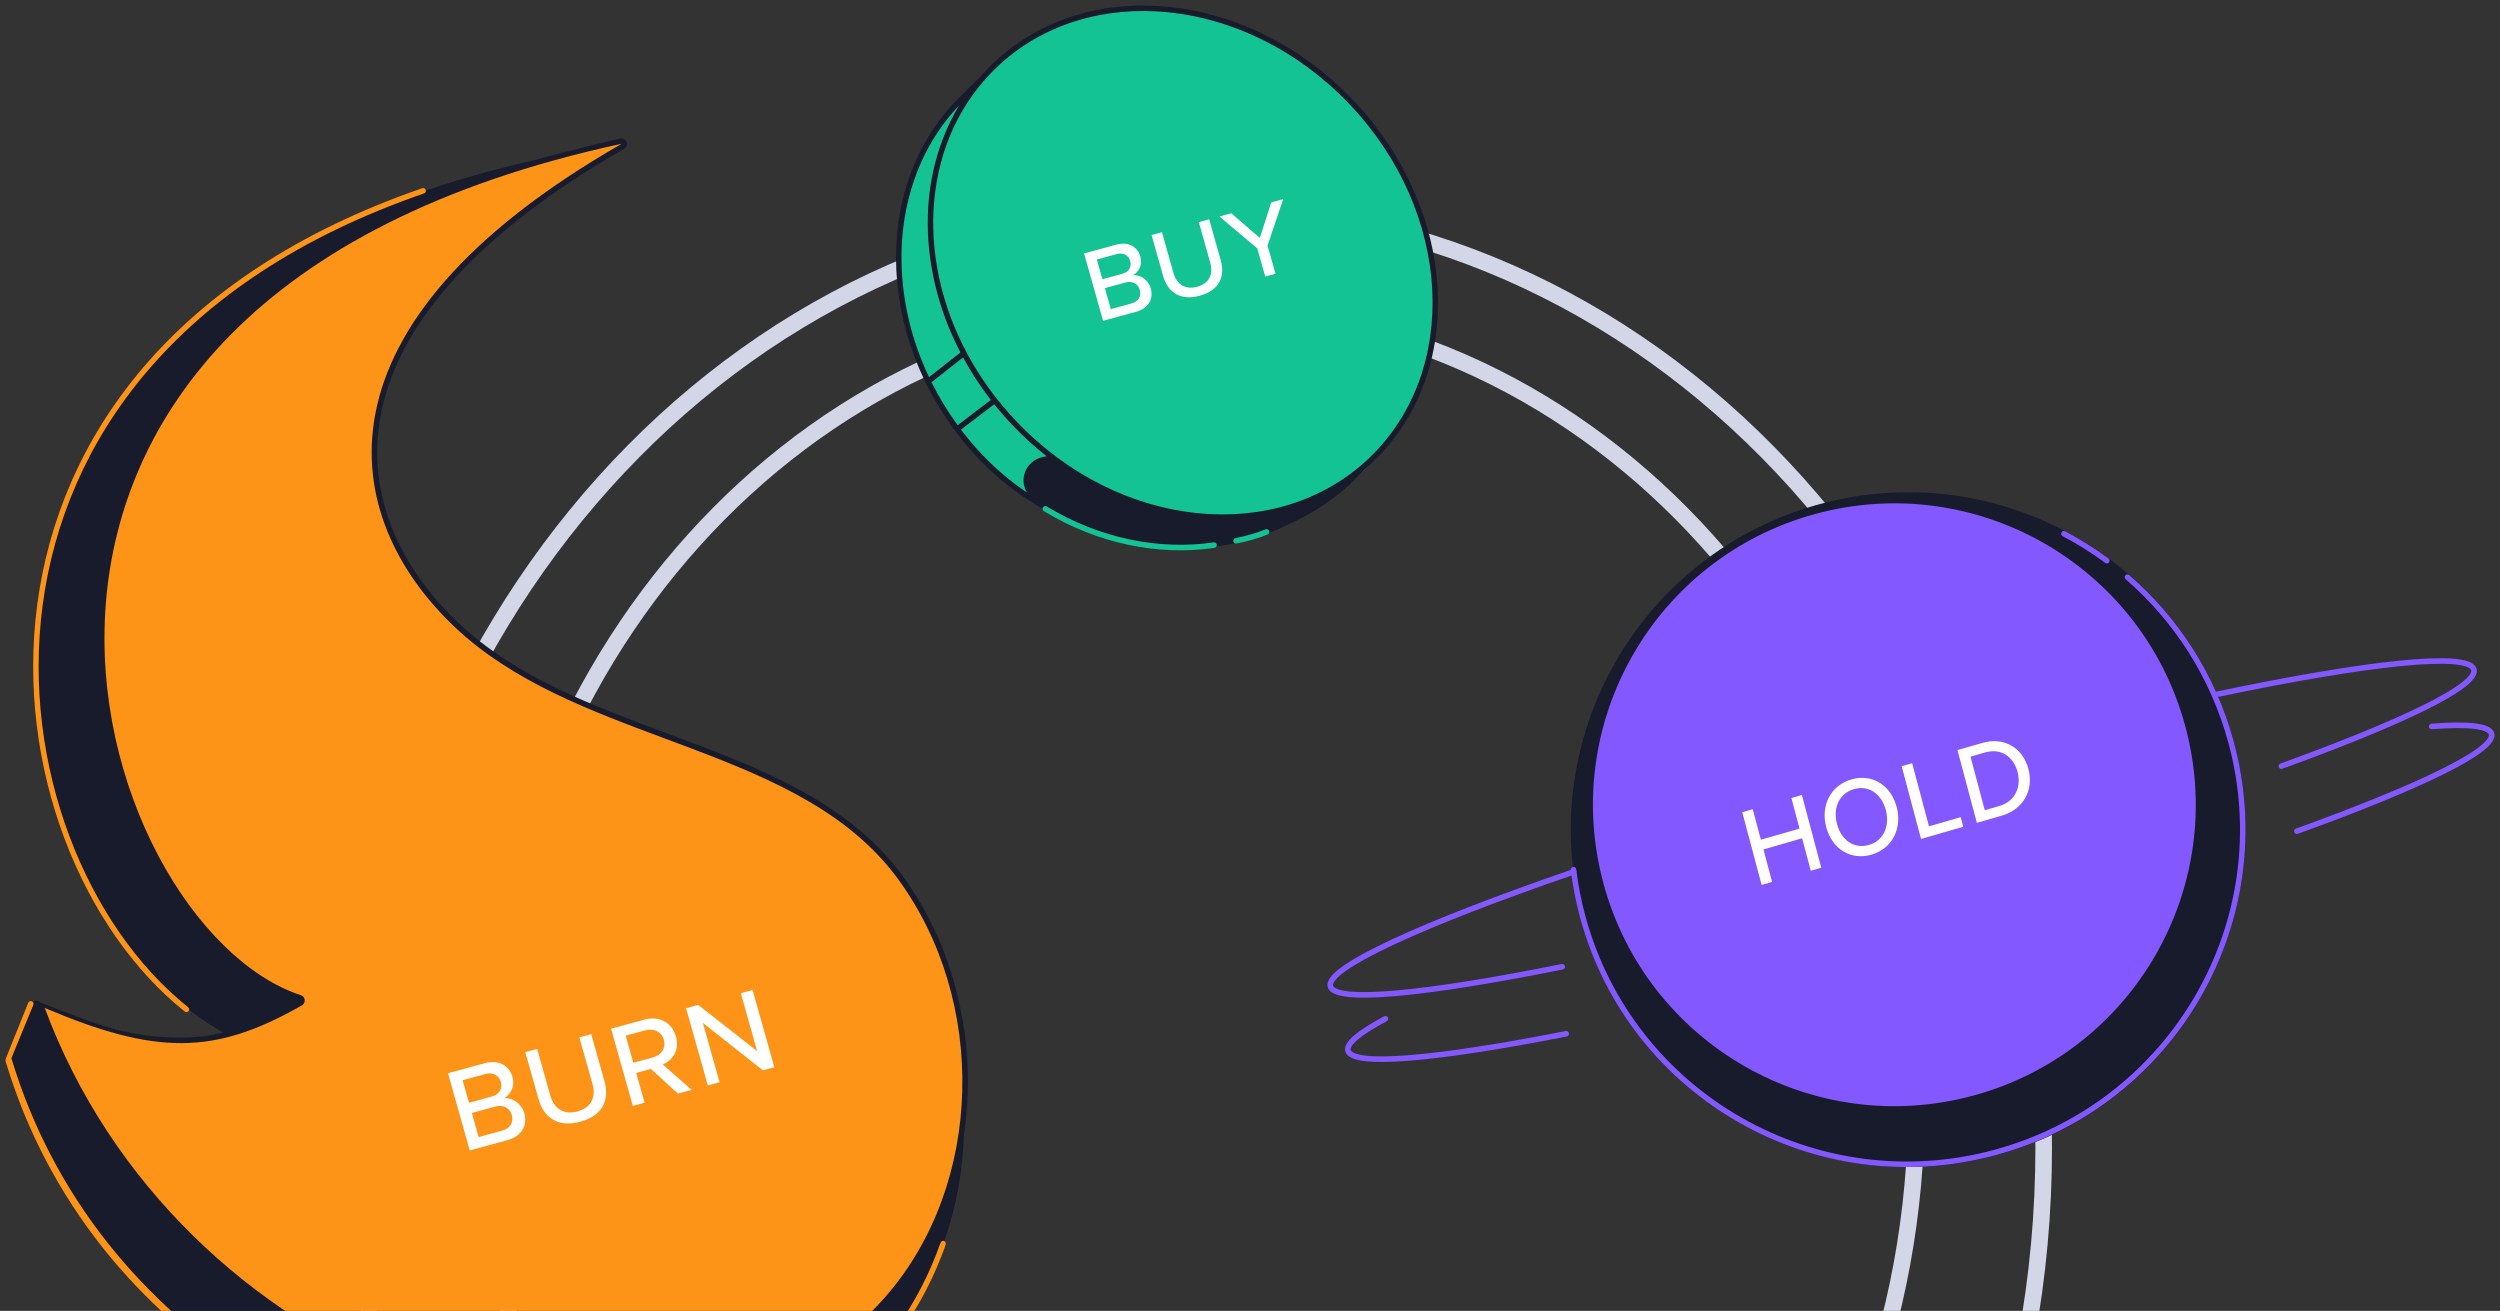 <svg width="452" height="237" viewBox="0 0 452 237" fill="none" xmlns="http://www.w3.org/2000/svg">
<rect x="0" y="0" width="452" height="237" fill="#333333" stroke="none"/>
<g clip-path="url(#clip0_26444_109694)">
<path fill-rule="evenodd" clip-rule="evenodd" d="M217 376C300.099 376 368 300.872 368 207.5C368 114.128 300.099 39 217 39C133.901 39 66 114.128 66 207.5C66 300.872 133.901 376 217 376ZM217 379C302.052 379 371 302.217 371 207.5C371 112.783 302.052 36 217 36C131.948 36 63 112.783 63 207.5C63 302.217 131.948 379 217 379Z" fill="#D2D6E7"/>
<path fill-rule="evenodd" clip-rule="evenodd" d="M217 342C287.404 342 345 278.505 345 199.5C345 120.495 287.404 57 217 57C146.596 57 89 120.495 89 199.5C89 278.505 146.596 342 217 342ZM217 345C289.349 345 348 279.857 348 199.5C348 119.143 289.349 54 217 54C144.651 54 86 119.143 86 199.5C86 279.857 144.651 345 217 345Z" fill="#D2D6E7"/>
<path d="M169.498 23.074C139.012 77.262 216.978 129.443 253.466 76.761C274.957 42.642 236.359 -12.106 190.872 4.818C182.521 7.925 174.77 16.276 169.498 23.074Z" fill="#14C393"/>
<path fill-rule="evenodd" clip-rule="evenodd" d="M244.675 18.126C263.639 38.033 265.22 67.323 248.205 83.547C247.966 83.775 247.718 83.999 247.47 84.222C247.044 84.605 246.618 84.988 246.236 85.397C242.301 89.614 237.64 92.782 232.577 94.964C224.949 98.792 216.935 99.849 208.153 98.338C200.817 97.498 193.624 95.096 187.323 91.281C183.556 89 180.062 86.227 176.986 82.998C158.348 63.432 156.813 33.458 173.966 17.099L176.357 14.753C176.855 14.265 177.337 13.745 177.822 13.223C178.379 12.622 178.94 12.018 179.53 11.455C196.545 -4.768 225.711 -1.782 244.675 18.126ZM185.664 89.044C182.794 87.099 180.116 84.85 177.701 82.316C176.282 80.825 174.963 79.275 173.747 77.674L179.755 73.096C180.791 74.388 181.893 75.65 183.061 76.876C185.021 78.933 187.09 80.81 189.243 82.503C186.007 82.752 183.962 86.118 185.664 89.044ZM243.96 18.808C262.651 38.429 264.042 67.081 247.524 82.831C231.005 98.581 202.468 95.815 183.776 76.194C180.177 72.415 177.219 68.301 174.906 64.009L174.911 64.006L174.891 63.981C165.215 45.993 166.882 24.881 180.212 12.171C196.73 -3.58 225.268 -0.814 243.96 18.808ZM173.456 19.006C165.71 31.763 165.887 48.781 173.646 63.732L167.972 68.193C159.896 51.191 161.577 31.454 173.456 19.006ZM174.121 64.627L168.419 69.11C169.753 71.785 171.331 74.386 173.151 76.875L179.138 72.312C177.227 69.844 175.554 67.27 174.121 64.627Z" fill="#181B2B"/>
<path d="M229 96.17C227.253 96.892 225.357 97.407 223.479 97.772M219.498 98.558C209.416 100.029 198.541 97.784 189 91.996" stroke="#14C393" stroke-linecap="round"/>
<path d="M199.433 58L205.391 56.375C207.674 55.752 208.587 54.028 208.046 52.111C207.63 50.632 206.183 49.611 204.808 49.77C205.873 49.223 206.606 47.922 206.174 46.389C205.674 44.618 204.018 43.634 201.809 44.237L196 45.822L199.433 58ZM199.313 50.482L198.309 46.922L201.91 45.94C203.153 45.6 204.061 46.198 204.344 47.202C204.627 48.207 204.157 49.161 202.913 49.5L199.313 50.482ZM200.836 55.887L199.766 52.089L203.459 51.081C204.832 50.707 205.785 51.391 206.068 52.395C206.402 53.582 205.829 54.525 204.53 54.879L200.836 55.887Z" fill="white"/>
<path d="M210.297 49.904C211.141 52.899 213.446 54.413 216.917 53.466C220.388 52.519 221.558 50.076 220.704 47.045L218.619 39.651L216.744 40.162L218.819 47.52C219.405 49.602 218.631 51.248 216.459 51.841C214.287 52.433 212.742 51.419 212.156 49.338L210.081 41.98L208.207 42.491L210.297 49.904Z" fill="white"/>
<path d="M228.752 50.001L230.608 49.495L229.171 44.401L232 36L229.847 36.587L227.78 43.011L222.609 38.562L220.474 39.145L227.315 44.907L228.752 50.001Z" fill="white"/>
<path d="M403.833 133.973C412.685 166.47 393.516 199.99 361.019 208.841C328.522 217.693 295.003 198.524 286.151 166.027C277.3 133.53 296.468 100.01 328.965 91.159C361.462 82.308 394.982 101.476 403.833 133.973Z" fill="#181B2B"/>
<path fill-rule="evenodd" clip-rule="evenodd" d="M372.709 96.264C372.838 96.022 373.139 95.93 373.382 96.058C376.112 97.497 378.732 99.141 381.218 100.974C381.439 101.137 381.485 101.448 381.322 101.668C381.158 101.888 380.846 101.935 380.626 101.772C378.18 99.968 375.602 98.351 372.916 96.935C372.673 96.806 372.581 96.506 372.709 96.264ZM384.267 104.024C384.447 103.817 384.762 103.795 384.969 103.975C393.794 111.62 400.522 121.865 403.825 133.952C412.709 166.458 393.471 199.987 360.856 208.84C328.24 217.694 294.599 198.521 285.715 166.015C284.921 163.108 284.351 160.192 283.996 157.287C283.963 157.015 284.157 156.767 284.43 156.734C284.703 156.701 284.951 156.895 284.984 157.167C285.333 160.025 285.894 162.893 286.676 165.754C295.415 197.731 328.509 216.593 360.594 207.883C392.679 199.173 411.604 166.19 402.865 134.213C399.615 122.321 392.997 112.244 384.316 104.724C384.109 104.544 384.087 104.231 384.267 104.024Z" fill="#8358FF"/>
<path d="M395.071 131.181C402.979 160.215 385.853 190.163 356.819 198.071C327.785 205.979 297.837 188.853 289.929 159.819C282.021 130.785 299.147 100.837 328.181 92.929C357.215 85.021 387.163 102.147 395.071 131.181Z" fill="#8358FF"/>
<path d="M400.828 126.04C414.476 123.181 425.871 121.252 433.959 120.441C438.006 120.035 441.202 119.912 443.43 120.085C444.548 120.172 445.39 120.331 445.965 120.549C446.557 120.774 446.749 121.014 446.796 121.183C446.837 121.334 446.81 121.595 446.509 122.018C446.214 122.434 445.708 122.925 444.973 123.488C443.507 124.61 441.229 125.937 438.213 127.436C432.189 130.429 423.305 134.06 412.295 138.048C412.034 138.142 411.899 138.43 411.994 138.691C412.088 138.952 412.375 139.087 412.635 138.993C423.658 135 432.583 131.354 438.658 128.336C441.692 126.829 444.038 125.467 445.581 124.286C446.35 123.698 446.946 123.135 447.325 122.601C447.7 122.075 447.921 121.493 447.762 120.915C447.585 120.276 447.009 119.871 446.32 119.61C445.615 119.342 444.663 119.173 443.508 119.083C441.191 118.903 437.925 119.034 433.859 119.441C425.72 120.258 414.284 122.195 400.623 125.056C400.352 125.113 400.178 125.379 400.235 125.651C400.291 125.922 400.557 126.096 400.828 126.04Z" fill="#8358FF"/>
<path d="M284.668 158.107C284.93 158.017 285.069 157.732 284.979 157.469C284.889 157.207 284.604 157.067 284.342 157.157C270.66 161.865 259.421 166.221 251.711 169.818C247.859 171.615 244.867 173.232 242.888 174.617C241.902 175.308 241.141 175.96 240.652 176.566C240.176 177.157 239.872 177.814 240.053 178.467C240.219 179.071 240.743 179.464 241.373 179.724C242.014 179.989 242.874 180.163 243.913 180.265C245.997 180.469 248.929 180.394 252.581 180.071C259.892 179.424 270.184 177.771 282.559 175.278C282.831 175.224 283.006 174.959 282.952 174.687C282.897 174.415 282.633 174.239 282.362 174.293C270 176.783 259.749 178.428 252.492 179.07C248.86 179.392 246.001 179.46 244.011 179.265C243.012 179.167 242.264 179.006 241.754 178.795C241.233 178.58 241.062 178.358 241.019 178.2C240.971 178.027 241.016 177.712 241.431 177.197C241.834 176.698 242.506 176.11 243.462 175.441C245.369 174.106 248.298 172.518 252.134 170.729C259.798 167.154 270.999 162.811 284.668 158.107Z" fill="#8358FF"/>
<path d="M439.684 131.84C442.957 131.589 445.524 131.566 447.31 131.777C448.205 131.883 448.873 132.045 449.326 132.247C449.787 132.453 449.94 132.659 449.982 132.808C450.023 132.96 449.996 133.224 449.69 133.651C449.39 134.07 448.878 134.566 448.133 135.133C446.649 136.263 444.345 137.602 441.295 139.113C435.202 142.131 426.222 145.792 415.1 149.811C414.839 149.905 414.704 150.193 414.798 150.454C414.892 150.715 415.179 150.85 415.44 150.756C426.575 146.732 435.596 143.056 441.739 140.014C444.807 138.494 447.179 137.122 448.74 135.932C449.518 135.34 450.121 134.773 450.505 134.236C450.883 133.707 451.108 133.122 450.948 132.541C450.79 131.97 450.313 131.587 449.734 131.329C449.148 131.067 448.366 130.891 447.427 130.78C445.544 130.557 442.901 130.586 439.608 130.839C439.332 130.86 439.125 131.101 439.146 131.378C439.167 131.654 439.408 131.861 439.684 131.84Z" fill="#8358FF"/>
<path d="M250.726 184.631C250.97 184.5 251.063 184.196 250.933 183.951C250.803 183.706 250.5 183.613 250.256 183.743C247.896 185 246.079 186.142 244.889 187.147C244.295 187.647 243.834 188.134 243.544 188.603C243.254 189.072 243.098 189.584 243.238 190.093C243.399 190.676 243.895 191.063 244.494 191.322C245.101 191.585 245.913 191.761 246.891 191.869C248.852 192.084 251.607 192.038 255.039 191.758C261.911 191.198 271.595 189.694 283.278 187.395C283.55 187.342 283.727 187.078 283.673 186.805C283.62 186.533 283.357 186.356 283.085 186.409C271.415 188.705 261.774 190.201 254.958 190.757C251.545 191.035 248.865 191.075 247 190.87C246.065 190.767 245.366 190.606 244.891 190.4C244.407 190.19 244.247 189.978 244.204 189.825C244.168 189.692 244.183 189.476 244.395 189.133C244.607 188.791 244.979 188.384 245.534 187.915C246.643 186.979 248.387 185.877 250.726 184.631Z" fill="#8358FF"/>
<path d="M327.388 157.435L329.283 156.889L325.779 143.736L323.884 144.283L325.355 149.804L318.365 151.822L316.894 146.301L315 146.848L318.504 160L320.398 159.453L318.833 153.577L325.823 151.559L327.388 157.435Z" fill="white"/>
<path d="M330.181 149.558C331.221 153.462 334.589 155.611 338.359 154.523C342.128 153.435 343.951 149.787 342.911 145.883C341.871 141.979 338.503 139.829 334.734 140.918C330.964 142.006 329.141 145.654 330.181 149.558ZM340.96 146.446C341.727 149.325 340.562 151.997 337.891 152.768C335.182 153.55 332.899 151.873 332.132 148.995C331.36 146.096 332.492 143.455 335.201 142.673C337.872 141.902 340.188 143.548 340.96 146.446Z" fill="white"/>
<path d="M347.325 151.68L354.959 149.476L354.496 147.741L348.757 149.398L345.715 137.981L343.821 138.528L347.325 151.68Z" fill="white"/>
<path d="M357.415 148.767L361.924 147.466C365.864 146.328 367.743 142.813 366.729 139.007C365.72 135.222 362.36 133.176 358.42 134.314L353.912 135.615L357.415 148.767ZM358.847 146.485L356.268 136.803L358.882 136.049C361.856 135.19 364.058 136.869 364.778 139.571C365.487 142.233 364.379 144.888 361.462 145.731L358.847 146.485Z" fill="white"/>
<path d="M54.251 181.195C54.636 180.976 54.586 180.401 54.165 180.264C15.445 167.655 -21.202 54.564 112.055 25.79C112.615 25.669 112.948 26.436 112.452 26.721C55.316 59.45 61.781 93.604 82.529 113.131C105.465 134.716 145.578 133.773 163.366 159.745C164.554 161.479 165.625 163.208 166.556 164.908C179.789 189.077 175.872 221.867 154.887 239.761C111.558 276.71 30.773 246.646 7.219 181.173C28.356 190.312 38.648 190.049 54.251 181.195Z" fill="#FD9317"/>
<path fill-rule="evenodd" clip-rule="evenodd" d="M116.399 265.614C67.61 269.663 17.138 241.681 2.021 191.509C1.989 191.401 1.994 191.283 2.036 191.178L6.055 181.189C6.137 180.986 6.325 180.863 6.523 180.864C18.027 185.51 23.58 187.634 32.851 187.595C35.409 187.584 37.88 187.282 40.361 186.692C-4.307 161.414 -22.177 55.513 96.655 28.956C101.539 27.514 112.125 25.025 112.125 25.025C112.682 24.904 113.119 25.24 113.287 25.631C113.458 26.028 113.391 26.587 112.878 26.881C84.32 43.258 71.776 59.924 68.879 74.83C65.985 89.721 72.689 103.014 83 112.727C93.28 122.412 107.037 127.543 120.78 132.668C122.273 133.225 123.765 133.782 125.253 134.344C140.388 140.065 155.034 146.384 164.042 159.55C165.241 161.301 166.323 163.048 167.264 164.77C174.028 177.137 176.357 191.745 174.249 205.506C173.279 234.946 151.898 262.667 116.399 265.614ZM112.337 26.004C112.343 26.003 112.348 26.002 112.348 26.002C112.348 26.002 112.352 26.005 112.355 26.009C112.358 26.012 112.361 26.017 112.363 26.021C83.701 42.461 70.871 59.325 67.894 74.639C64.914 89.971 71.839 103.59 82.312 113.456C92.749 123.289 106.704 128.491 120.415 133.602C121.914 134.161 123.41 134.719 124.898 135.281C140.051 141.009 154.404 147.239 163.214 160.115C164.396 161.842 165.46 163.561 166.384 165.25C179.541 189.306 175.624 221.917 154.809 239.685C133.288 258.056 102.418 259.804 73.931 248.738C45.767 237.798 20.014 214.356 8.088 182.237C18.164 186.519 25.82 188.626 32.855 188.596C40.152 188.566 46.723 186.238 54.578 181.776C55.325 181.351 55.254 180.209 54.4 179.931C44.874 176.826 35.392 167.492 28.615 154.695C21.846 141.912 17.817 125.744 19.138 109.079C20.459 92.421 27.127 75.259 41.761 60.462C56.4 45.662 79.037 33.202 112.337 26.004Z" fill="#181B2B"/>
<path d="M5.751 181.036C6.007 181.14 6.132 181.432 6.028 181.688L2.057 191.326C17.122 241.346 67.386 269.654 116.064 265.612C143.476 263.336 162.414 246.201 169.953 224.943C170.033 224.719 170.132 224.478 170.346 224.375C170.676 224.215 170.956 224.481 170.997 224.814C171.012 224.937 170.974 225.059 170.932 225.176C163.295 246.824 144.033 264.296 116.147 266.611C67.073 270.686 16.266 242.532 1.043 191.989C0.977 191.772 0.987 191.537 1.072 191.326L5.099 181.314C5.202 181.057 5.494 180.933 5.751 181.036Z" fill="#FD9317"/>
<path fill-rule="evenodd" clip-rule="evenodd" d="M76.974 34.339C77.061 34.6 76.923 34.884 76.666 34.973C31.346 50.609 11.611 80.144 7.72 109.354C3.822 138.611 15.807 167.585 34.018 182.107C34.232 182.278 34.269 182.592 34.101 182.809C33.934 183.026 33.624 183.064 33.411 182.893C14.902 168.133 2.805 138.797 6.745 109.22C10.691 79.596 30.714 49.772 76.35 34.027C76.607 33.938 76.886 34.078 76.974 34.339Z" fill="#FD9317"/>
<path d="M84.93 208L91.751 206.137C94.364 205.423 95.41 203.447 94.791 201.25C94.314 199.555 92.657 198.385 91.084 198.567C92.303 197.941 93.142 196.45 92.647 194.692C92.075 192.662 90.179 191.535 87.65 192.225L81 194.042L84.93 208ZM84.792 199.384L83.643 195.303L87.765 194.177C89.189 193.788 90.228 194.473 90.552 195.624C90.877 196.775 90.338 197.869 88.914 198.258L84.792 199.384ZM86.537 205.578L85.311 201.225L89.539 200.07C91.111 199.641 92.202 200.425 92.526 201.576C92.909 202.936 92.252 204.017 90.765 204.423L86.537 205.578Z" fill="white"/>
<path d="M97.367 198.721C98.333 202.153 100.973 203.889 104.946 202.803C108.919 201.718 110.259 198.918 109.281 195.444L106.894 186.969L104.748 187.555L107.123 195.989C107.795 198.374 106.907 200.262 104.421 200.941C101.936 201.62 100.167 200.458 99.495 198.072L97.12 189.639L94.974 190.225L97.367 198.721Z" fill="white"/>
<path d="M122.574 197.718L125.038 197.045L119.832 192.45C121.573 191.726 122.917 189.917 122.21 187.406C121.485 184.832 119.153 183.621 116.455 184.358L110.484 185.988L114.415 199.947L116.539 199.366L115.025 193.988L117.681 193.263L122.574 197.718ZM120.021 188.003C120.434 189.468 119.606 190.754 118.076 191.172L114.506 192.147L113.128 187.25L116.697 186.275C118.227 185.857 119.609 186.539 120.021 188.003Z" fill="white"/>
<path d="M137.939 193.521L140 192.958L136.07 179L133.945 179.58L136.891 190.044L126.232 181.687L124.044 182.285L127.974 196.243L130.099 195.663L127.082 184.948L137.939 193.521Z" fill="white"/>
</g>
<defs>
<clipPath id="clip0_26444_109694">
<rect width="452" height="237" fill="white"/>
</clipPath>
</defs>
</svg>
